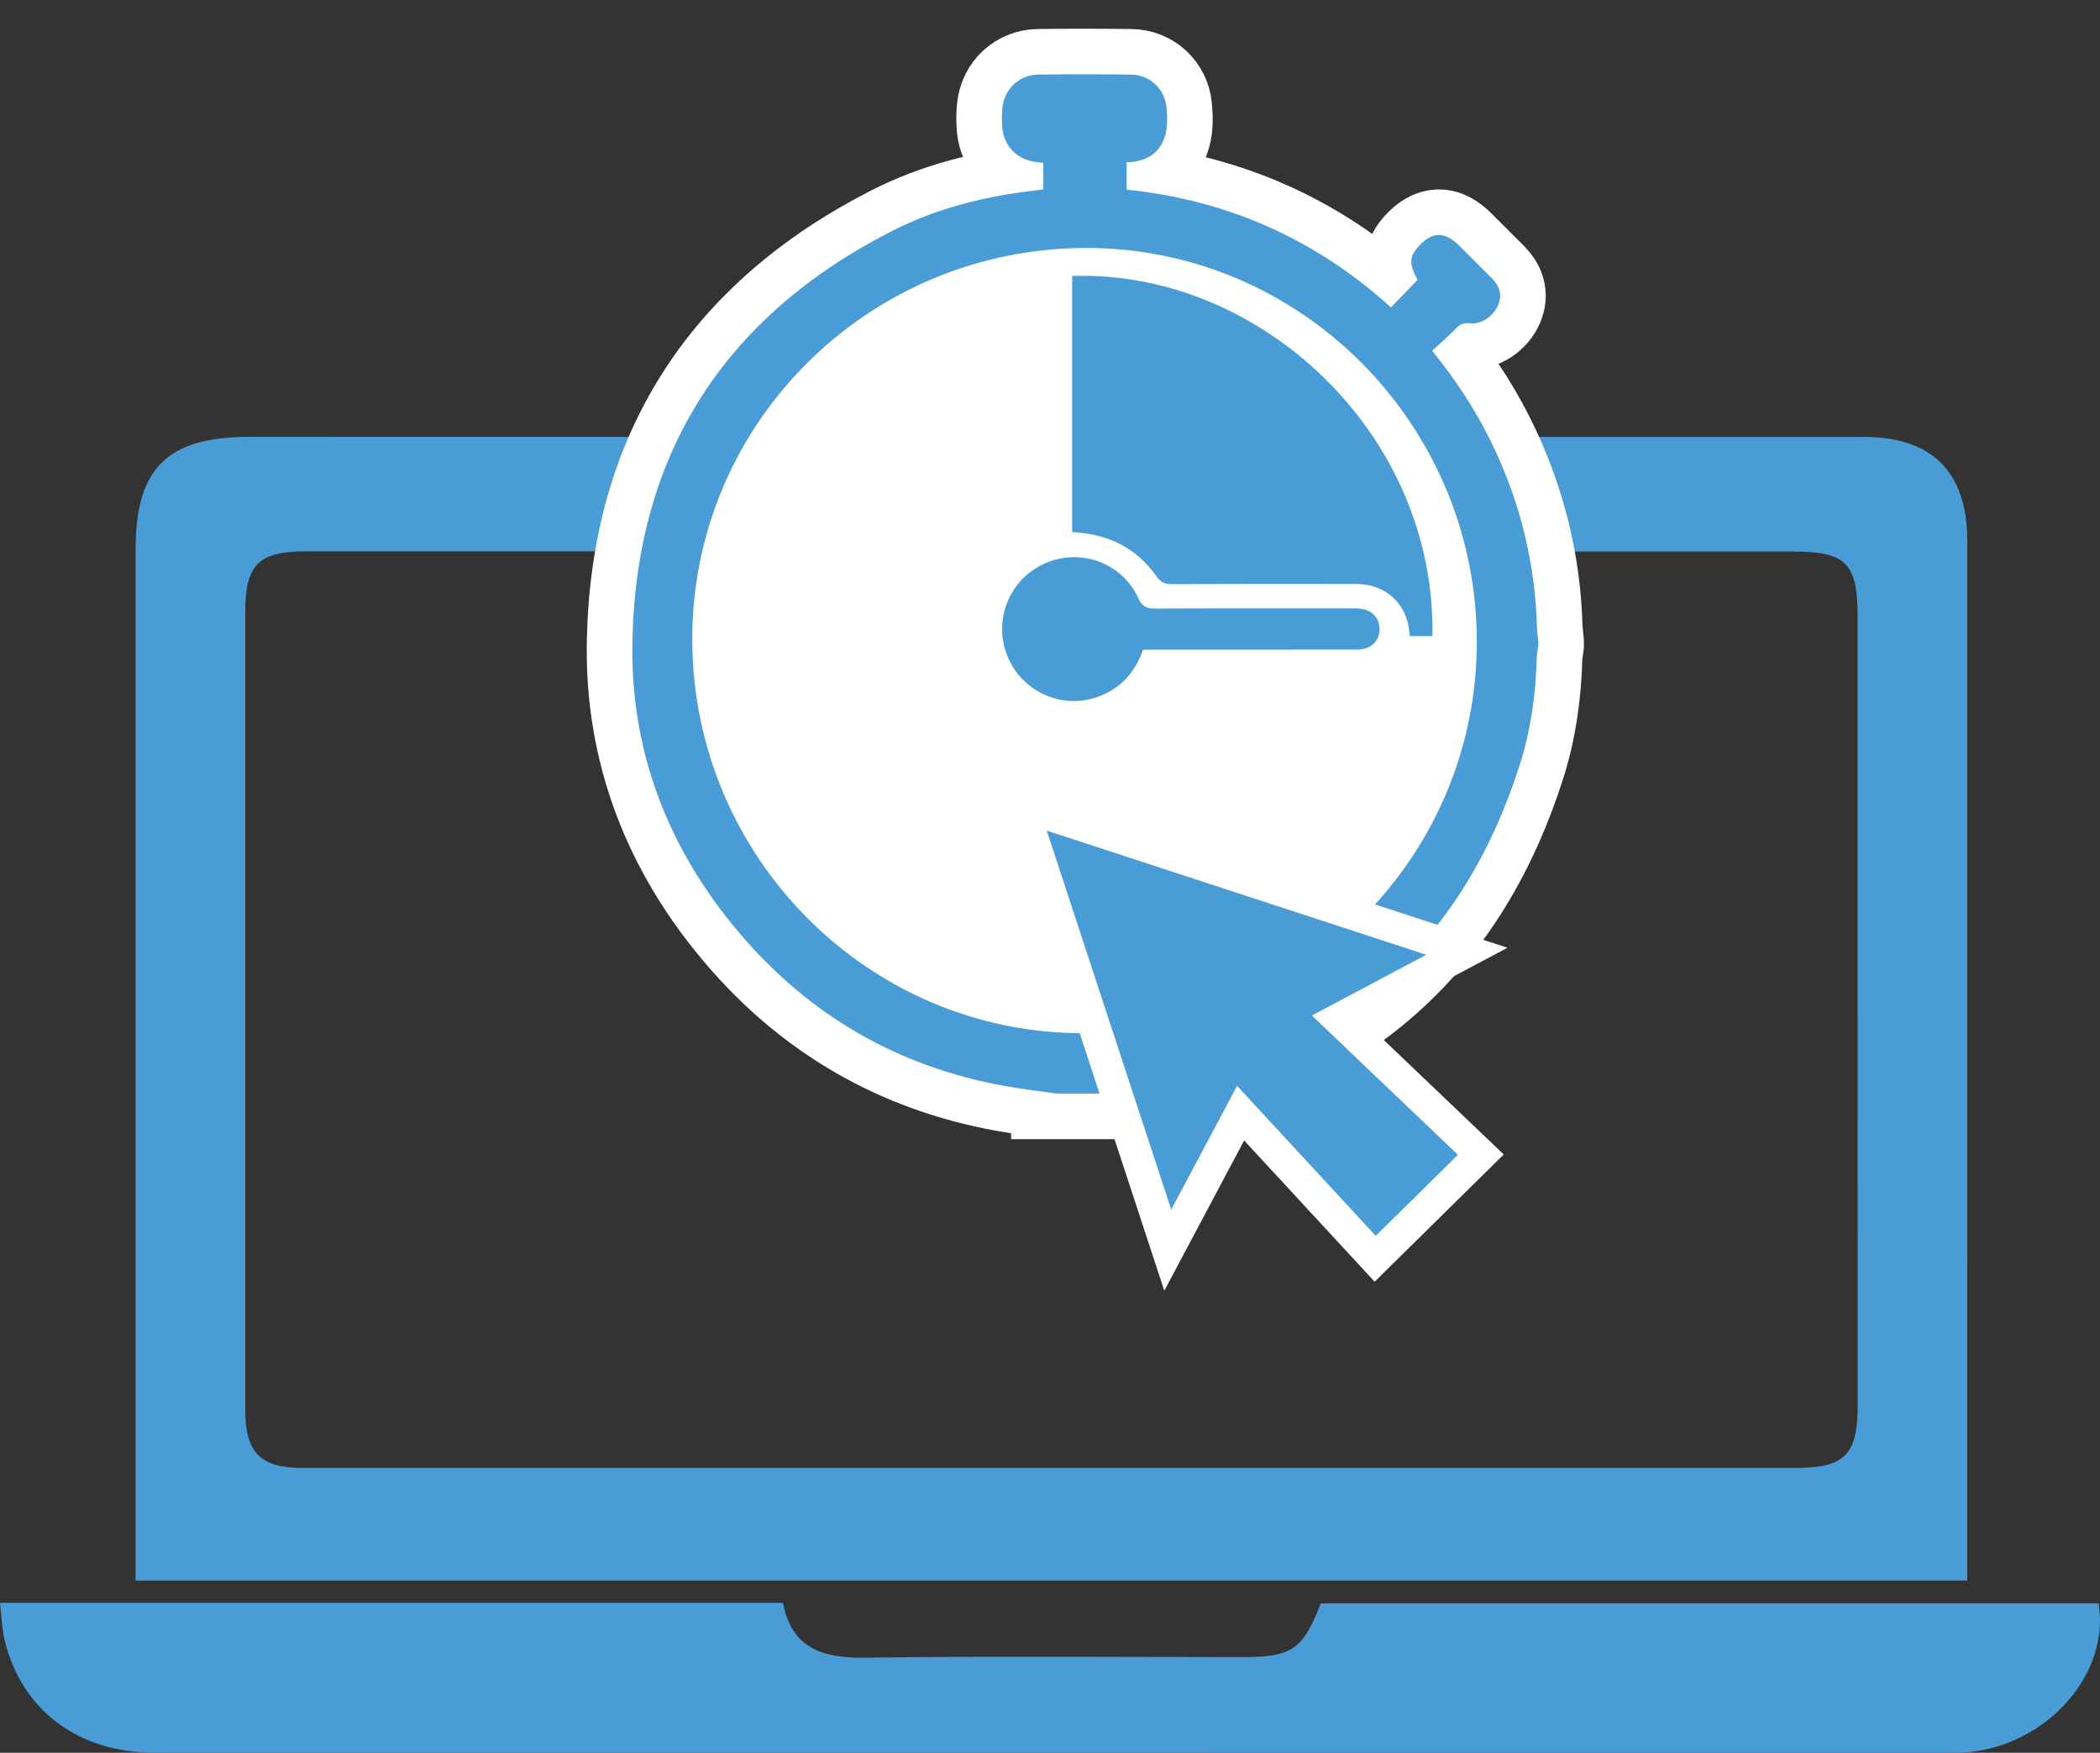 <?xml version="1.0" encoding="UTF-8"?><svg id="Layer_1" xmlns="http://www.w3.org/2000/svg" xmlns:xlink="http://www.w3.org/1999/xlink" viewBox="0 0 230.43 192.341"><rect x="0" y="0" width="230.43" height="192.341" fill="#333333" stroke="none"/><defs><style>.cls-1,.cls-2,.cls-3,.cls-4{fill:none;}.cls-5{clip-path:url(#clippath);}.cls-6{fill:#fff;}.cls-7{fill:#4a9cd6;}.cls-2{stroke-width:10px;}.cls-2,.cls-3,.cls-4{stroke:#fff;}.cls-2,.cls-4{stroke-miterlimit:10;}.cls-3{stroke-width:3px;}.cls-4{stroke-width:7px;}</style><clipPath id="clippath"><rect class="cls-1" width="230.43" height="192.341"/></clipPath></defs><g class="cls-5"><path class="cls-7" d="m115.469,60.523v-.027c-27.297,0-54.6,0-81.897.005-5.214,0-6.659,1.445-6.659,6.664-.005,29.166-.005,58.337,0,87.508,0,4.747,1.651,6.409,6.311,6.409,54.6.005,109.206,0,163.806-.005,5.382,0,6.811-1.434,6.811-6.838.005-28.856,0-57.718-.005-86.574,0-5.866-1.271-7.142-7.082-7.142-27.096-.005-54.187,0-81.284,0M14.877,173.443v-3.547c0-36.541-.005-73.088,0-109.629.005-8.907,3.498-12.329,12.503-12.329,59.07,0,118.14.005,177.215.011,7.419.005,11.264,3.878,11.27,11.357.005,36.856-.005,73.713-.005,110.563v3.574H14.877Z"/><path class="cls-7" d="m0,175.891h85.916c.94,4.942,4.291,6.072,8.918,6.012,13.904-.185,27.813-.065,41.723-.065,5.176,0,6.463-.891,8.364-5.893h85.352c1.309,7.848-5.822,15.729-14.664,16.359-.722.054-1.456.033-2.178.033-65.495,0-130.985.005-196.474-.005-8.391,0-14.61-4.687-16.462-12.394-.288-1.179-.304-2.428-.494-4.046"/><path class="cls-6" d="m163.151,69.797c0,24.077-19.52,43.596-43.596,43.596s-43.591-19.52-43.591-43.596,19.514-43.596,43.591-43.596,43.596,19.52,43.596,43.596"/><path class="cls-3" d="m125.43,71.291c-.902,2.536-2.536,4.345-5.078,5.214-4.003,1.374-8.386-.722-9.879-4.687-1.488-3.938.364-8.332,4.215-10.015,3.894-1.7,8.456-.043,10.216,3.84.434.951.94,1.135,1.863,1.135,7.093-.033,14.181-.022,21.269-.016.331,0,.657-.016.983.005,1.472.098,2.384.999,2.352,2.319-.027,1.32-.972,2.194-2.466,2.2-6.545.011-13.084.005-19.628.005h-3.845Zm31.745-1.494h-2.477c-.065-.472-.098-.902-.19-1.314-.592-2.65-2.803-4.388-5.621-4.399-6.762-.011-13.529-.016-20.291.016-.766,0-1.228-.196-1.689-.847-2.221-3.166-5.366-4.671-9.26-4.861v-28.107c20.481-.706,39.925,17.217,39.528,39.512Zm-38.214-42.586c-23.914.141-43.151,19.471-42.999,43.194.152,23.789,19.449,43.064,43.032,42.972,23.93-.087,43.216-19.465,43.053-43.249-.168-23.783-19.525-43.064-43.086-42.917Zm-3.014,92.787c-1.939-.277-3.889-.494-5.811-.847-11.558-2.107-21.187-7.653-28.818-16.554-7.93-9.244-12.171-20.041-11.927-32.213.407-20.584,10.064-35.602,28.373-44.981,4.991-2.558,10.39-3.9,15.962-4.519.206-.022.418-.06.755-.109v-2.895c-.331-.043-.603-.082-.88-.119-1.961-.255-3.405-1.689-3.612-3.655-.076-.75-.076-1.532.005-2.281.223-2.091,1.852-3.617,3.954-3.644,3.384-.043,6.767-.043,10.151.005,2.048.027,3.699,1.537,3.894,3.568.098,1.032.136,2.151-.147,3.128-.576,1.977-2.107,2.868-4.226,2.933v2.993c11.042,1.13,20.742,5.426,29.008,12.921.999-1.037,1.95-2.026,2.922-3.031-.94-1.694-.929-2.526.103-3.655,1.499-1.651,2.868-1.678,4.465-.087,1.189,1.179,2.368,2.368,3.552,3.547.847.847,1.211,1.814.717,2.971-.527,1.233-1.874,2.156-3.09,1.999-.657-.082-1.065.087-1.515.549-.831.853-1.743,1.64-2.634,2.466,2.824,3.481,5.116,7.05,6.914,10.928,2.83,6.116,4.383,12.535,4.579,19.275.022.576.103,1.151.152,1.727v.434c-.054.429-.152.847-.163,1.276-.109,3.976-.641,7.913-1.841,11.699-6.083,19.227-18.993,31.039-38.719,35.314-1.901.413-3.856.576-5.79.858h-6.333Z"/><g><path class="cls-2" d="m118.962,27.212c-23.914.141-43.151,19.471-42.999,43.194.152,23.789,19.449,43.064,43.032,42.972,23.93-.087,43.216-19.465,43.053-43.249-.168-23.783-19.525-43.064-43.086-42.917m-3.014,92.787c-1.939-.277-3.889-.494-5.811-.847-11.558-2.107-21.187-7.653-28.818-16.554-7.93-9.244-12.171-20.041-11.927-32.213.407-20.584,10.064-35.602,28.373-44.981,4.991-2.558,10.39-3.9,15.962-4.519.206-.022.418-.06.755-.109v-2.895c-.331-.043-.603-.082-.88-.119-1.961-.255-3.405-1.689-3.612-3.655-.076-.75-.076-1.532.005-2.281.223-2.091,1.852-3.617,3.954-3.644,3.384-.043,6.767-.043,10.151.005,2.048.027,3.699,1.537,3.894,3.568.098,1.032.136,2.151-.147,3.128-.576,1.977-2.107,2.868-4.226,2.933v2.993c11.042,1.13,20.742,5.426,29.008,12.921.999-1.037,1.95-2.026,2.922-3.031-.94-1.694-.929-2.526.103-3.655,1.499-1.651,2.868-1.678,4.465-.087,1.189,1.179,2.368,2.368,3.552,3.547.847.847,1.211,1.814.717,2.971-.527,1.233-1.874,2.156-3.09,1.999-.657-.082-1.065.087-1.515.549-.831.853-1.743,1.64-2.634,2.466,2.824,3.481,5.116,7.05,6.914,10.928,2.83,6.116,4.383,12.535,4.579,19.275.022.576.103,1.151.152,1.727v.434c-.054.429-.152.847-.163,1.276-.109,3.976-.641,7.913-1.841,11.699-6.083,19.227-18.993,31.039-38.719,35.314-1.901.413-3.856.576-5.79.858h-6.333Z"/><path class="cls-7" d="m118.962,27.212c-23.914.141-43.151,19.471-42.999,43.194.152,23.789,19.449,43.064,43.032,42.972,23.93-.087,43.216-19.465,43.053-43.249-.168-23.783-19.525-43.064-43.086-42.917m-3.014,92.787c-1.939-.277-3.889-.494-5.811-.847-11.558-2.107-21.187-7.653-28.818-16.554-7.93-9.244-12.171-20.041-11.927-32.213.407-20.584,10.064-35.602,28.373-44.981,4.991-2.558,10.39-3.9,15.962-4.519.206-.022.418-.06.755-.109v-2.895c-.331-.043-.603-.082-.88-.119-1.961-.255-3.405-1.689-3.612-3.655-.076-.75-.076-1.532.005-2.281.223-2.091,1.852-3.617,3.954-3.644,3.384-.043,6.767-.043,10.151.005,2.048.027,3.699,1.537,3.894,3.568.098,1.032.136,2.151-.147,3.128-.576,1.977-2.107,2.868-4.226,2.933v2.993c11.042,1.13,20.742,5.426,29.008,12.921.999-1.037,1.95-2.026,2.922-3.031-.94-1.694-.929-2.526.103-3.655,1.499-1.651,2.868-1.678,4.465-.087,1.189,1.179,2.368,2.368,3.552,3.547.847.847,1.211,1.814.717,2.971-.527,1.233-1.874,2.156-3.09,1.999-.657-.082-1.065.087-1.515.549-.831.853-1.743,1.64-2.634,2.466,2.824,3.481,5.116,7.05,6.914,10.928,2.83,6.116,4.383,12.535,4.579,19.275.022.576.103,1.151.152,1.727v.434c-.054.429-.152.847-.163,1.276-.109,3.976-.641,7.913-1.841,11.699-6.083,19.227-18.993,31.039-38.719,35.314-1.901.413-3.856.576-5.79.858h-6.333Z"/></g><path class="cls-7" d="m157.177,69.797h-2.477c-.071-.472-.098-.902-.19-1.314-.592-2.645-2.803-4.388-5.621-4.399-6.762-.011-13.529-.016-20.291.016-.766,0-1.228-.19-1.689-.847-2.221-3.166-5.366-4.671-9.26-4.861v-28.107c20.481-.706,39.925,17.217,39.528,39.512"/><path class="cls-7" d="m125.429,71.29c-.896,2.542-2.536,4.345-5.073,5.214-4.008,1.374-8.391-.722-9.885-4.687-1.483-3.938.369-8.332,4.22-10.01,3.889-1.7,8.451-.043,10.216,3.834.429.951.934,1.141,1.863,1.135,7.088-.033,14.175-.016,21.269-.016.326,0,.652-.016.978.005,1.472.098,2.384.999,2.357,2.325-.033,1.314-.972,2.189-2.466,2.194-6.545.011-13.089.005-19.634.005h-3.845Z"/><path class="cls-3" d="m135.741,119.152c-2.683,5.046-4.758,8.945-7.223,13.589-4.627-14.083-9.016-27.444-13.659-41.592,14.083,4.606,27.553,9.016,41.641,13.621-4.41,2.341-8.212,4.361-12.546,6.664,5.507,5.257,10.781,10.287,16.022,15.289-3.237,3.188-5.947,5.86-9.021,8.891-4.779-5.176-9.798-10.602-15.213-16.462Z"/><g><path class="cls-4" d="m135.741,119.152c-2.683,5.046-4.758,8.945-7.223,13.589-4.627-14.083-9.016-27.444-13.659-41.592,14.083,4.606,27.553,9.016,41.641,13.621-4.41,2.341-8.212,4.361-12.546,6.664,5.507,5.257,10.781,10.287,16.022,15.289-3.237,3.188-5.947,5.86-9.021,8.891-4.779-5.176-9.798-10.602-15.213-16.462"/><path class="cls-7" d="m135.741,119.152c-2.683,5.046-4.758,8.945-7.223,13.589-4.627-14.083-9.016-27.444-13.659-41.592,14.083,4.606,27.553,9.016,41.641,13.621-4.41,2.341-8.212,4.361-12.546,6.664,5.507,5.257,10.781,10.287,16.022,15.289-3.237,3.188-5.947,5.86-9.021,8.891-4.779-5.176-9.798-10.602-15.213-16.462"/></g></g></svg>